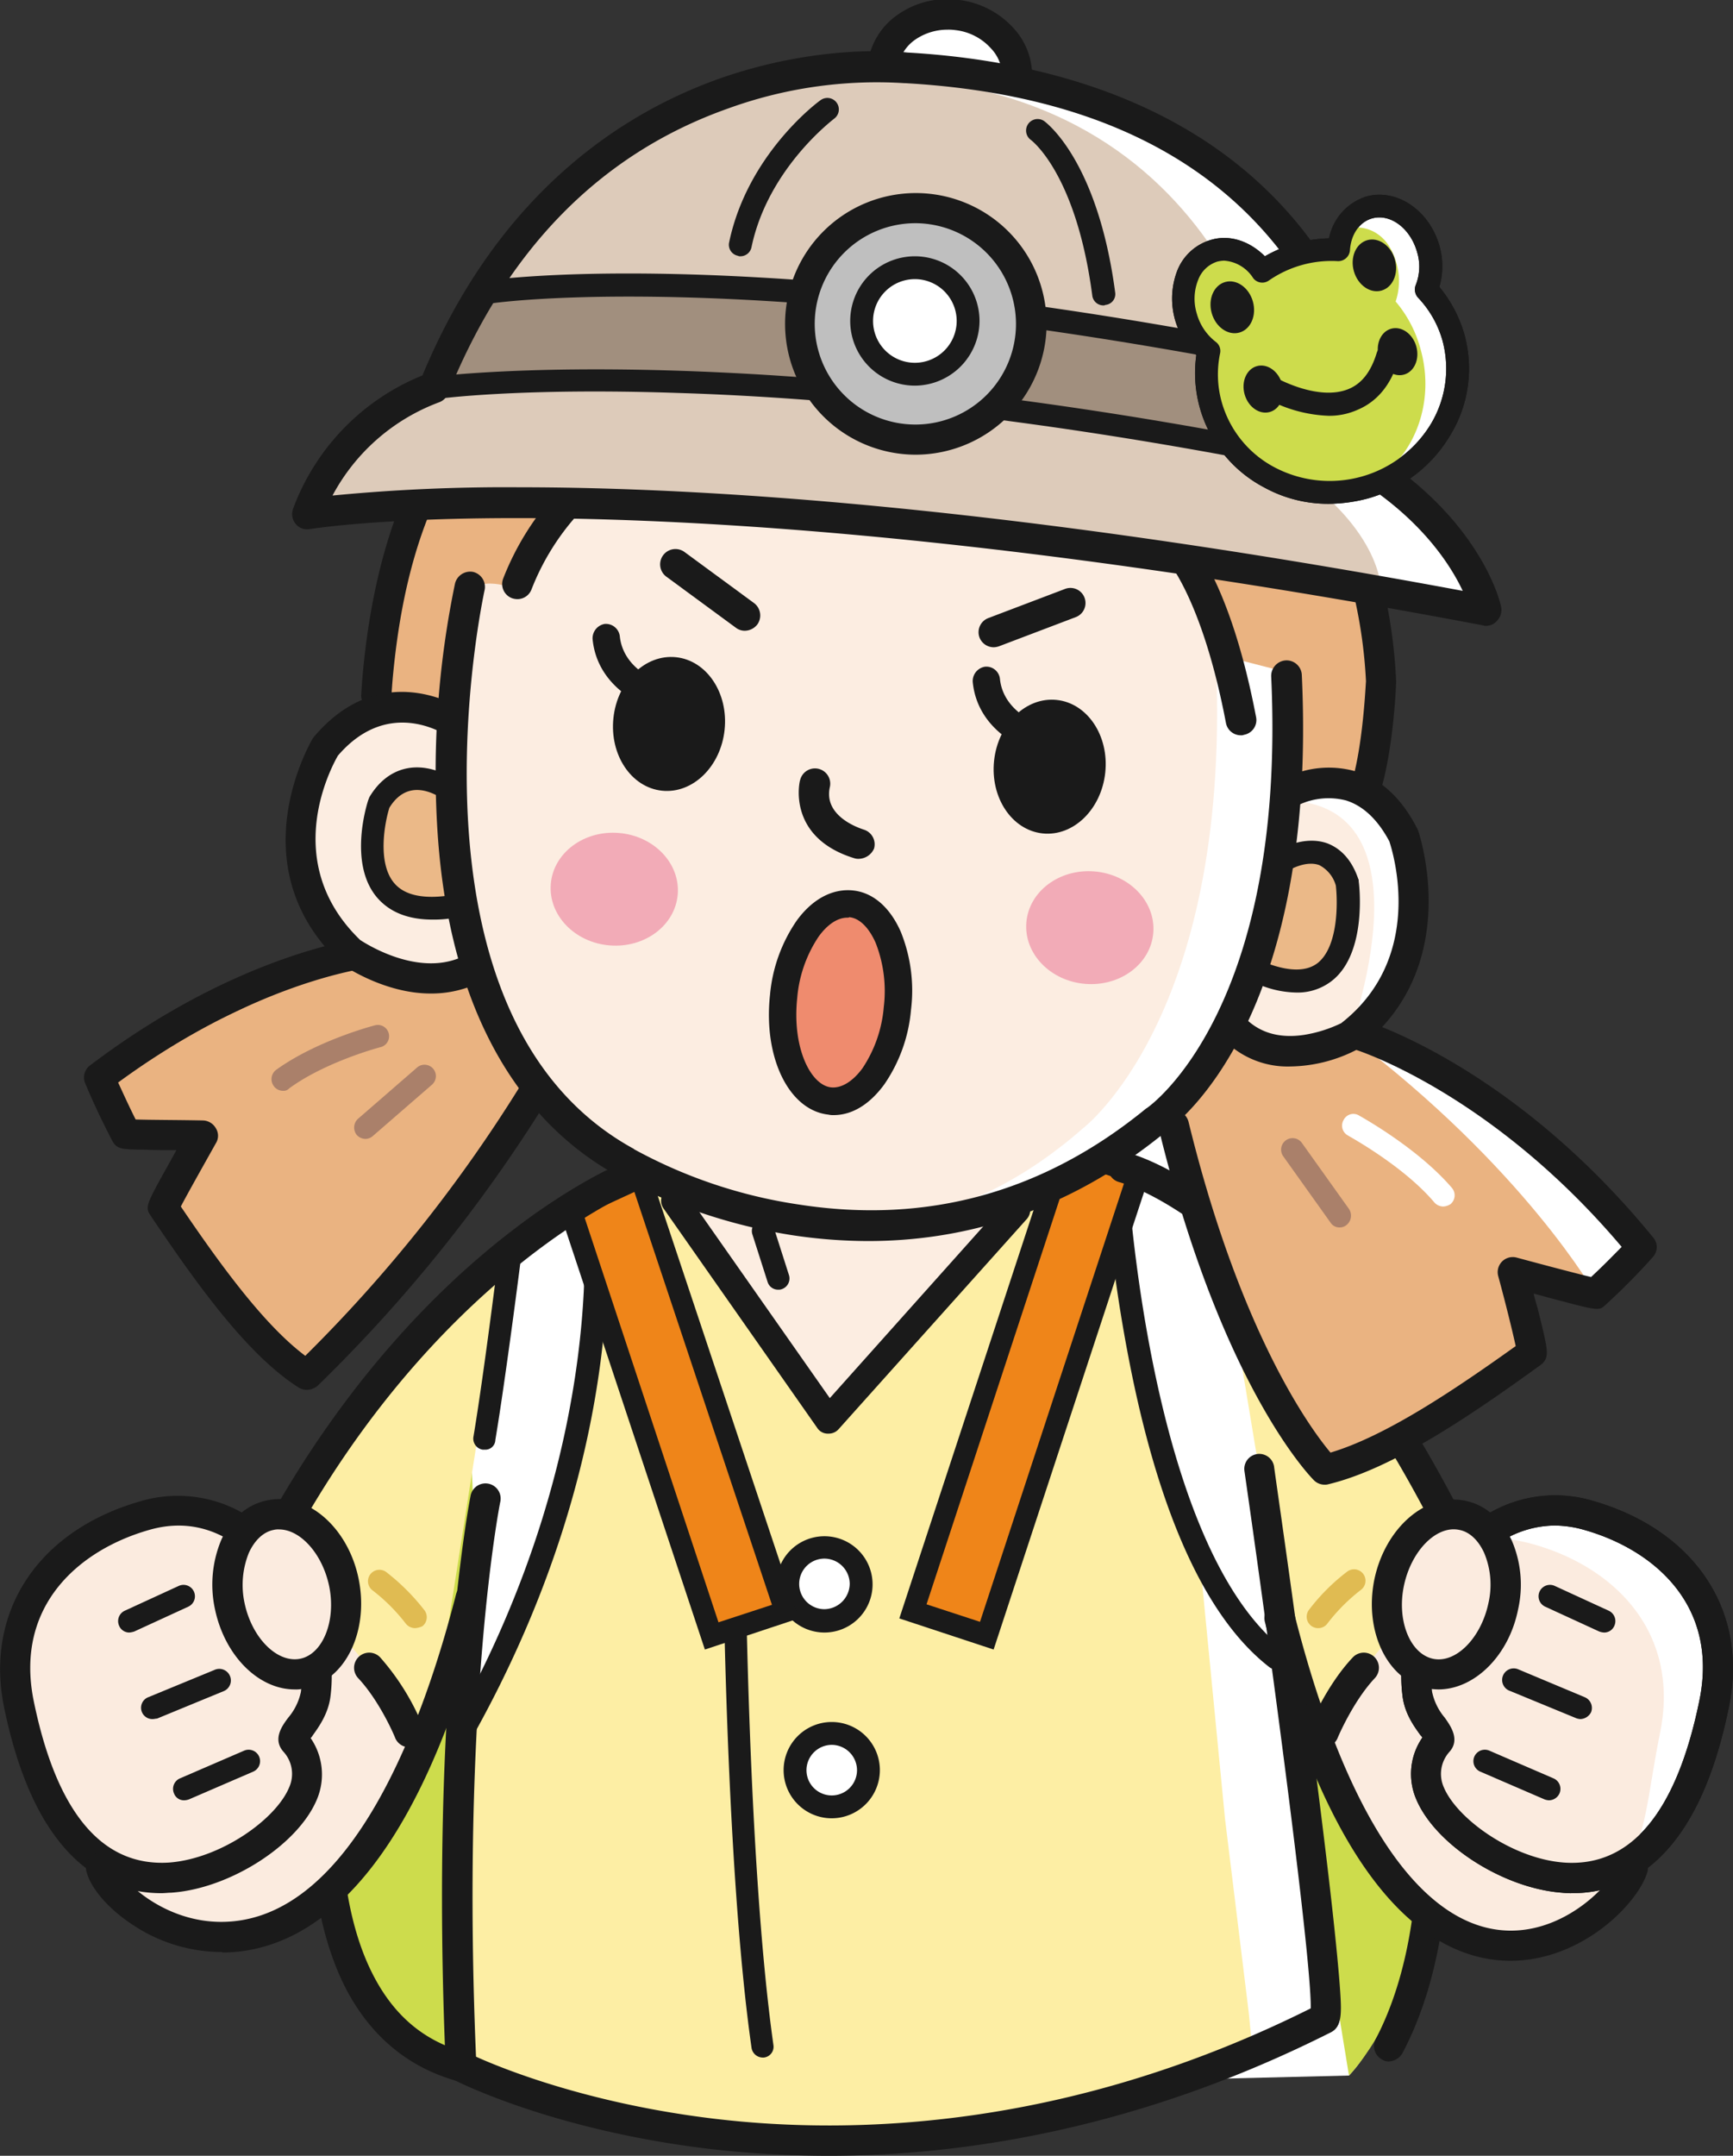 <svg id="圖層_1" data-name="圖層 1" xmlns="http://www.w3.org/2000/svg" viewBox="0 0 356.5 443.3"><rect x="0" y="0" width="356.5" height="443.3" fill="#333333" stroke="none"/><title>avatar</title><path d="M274.4,270.3,294,357.8s0,51.5-16.5,69l-37.1.9-17.5-212,30.3-3.2Z" style="fill:#fff"/><polyline points="138.8 246.9 168.7 296.9 209.1 248.8" style="fill:#fcede1"/><path d="M111.1,250.1l-7,9s4.6,12-6.4,30.6l-5.3,68.2s30.2-24.4,29-110.2" style="fill:#fff"/><path d="M241.6,220.8l7.5,8.6s-2.6,37.4,9.6,55.2l9.6,67.7S234.2,318.6,230,233" style="fill:#fff"/><path d="M90.6,282.8s-6-11.2-8.8,8.8L66,365.9l7,40.6s20.3,32.8,21.3,9.5C94.3,416.1,103.6,265.1,90.6,282.8Z" style="fill:#cddc4c"/><path d="M259,276.4s-1.6-34.2-4.4-14.3l8.7,77.8,14.2,86.9s13.2-13.4,14.1-36.7C291.6,390.1,272,258.7,259,276.4Z" style="fill:#cddc4c"/><path d="M132.3,243.2s-11.2-12.4-8.5,10.1c0,0-6,74.2-31.8,107.9,0,0-2.8,64.3,9,67.4,0,0,80.2,22.1,139.4-.8,0,0,3.2,2.8,17.3-5.6l-.8-8.2L252,374l-5.2-53.5s-19.2-62.2-17.9-82.2l-23.4,13.6-35.3,41.2C170.2,292.9,135.7,240.7,132.3,243.2Z" style="fill:#fdeea4"/><path d="M170.4,443.3a217,217,0,0,1-24.3-1.4c-32.2-3.8-51.9-13.8-52.7-14.2a3.13,3.13,0,1,1,2.8-5.6c.3.2,19.8,9.9,50.9,13.6,28.7,3.4,73.6,2.1,123.9-23.4a3.13,3.13,0,1,1,2.8,5.6C234.5,437.7,198.4,443.3,170.4,443.3Z" style="fill:#1a1a1a"/><path d="M170.4,294.8h-.2a2.57,2.57,0,0,1-2.1-1.2l-31.6-45.1a2.8,2.8,0,0,1,4.6-3.2l29.6,42.2L207,246.9a2.83,2.83,0,0,1,4.2,3.8l-38.7,43.2A2.72,2.72,0,0,1,170.4,294.8Z" style="fill:#1a1a1a"/><path d="M160.1,265.2a2.25,2.25,0,0,1-2.2-1.6l-3.1-9.7a2.31,2.31,0,1,1,4.4-1.4l3.1,9.7a2.32,2.32,0,0,1-1.5,2.9A1.7,1.7,0,0,1,160.1,265.2Z" style="fill:#1a1a1a"/><circle cx="169.6" cy="325.8" r="7.6" style="fill:#fff"/><path d="M169.6,335.7a9.9,9.9,0,0,1,0-19.8,9.9,9.9,0,0,1,0,19.8Zm0-15.2a5.2,5.2,0,0,0,0,10.4,5.29,5.29,0,0,0,5.2-5.2A5.23,5.23,0,0,0,169.6,320.5Z" style="fill:#1a1a1a"/><circle cx="171.1" cy="364" r="7.6" style="fill:#fff"/><path d="M171.1,373.9A9.9,9.9,0,1,1,181,364,9.92,9.92,0,0,1,171.1,373.9Zm0-15.1a5.23,5.23,0,0,0-5.2,5.2,5.2,5.2,0,1,0,10.4,0A5.23,5.23,0,0,0,171.1,358.8Z" style="fill:#1a1a1a"/><path d="M151.1,315.1s.3,66.9,5.9,105.6" style="fill:#f5bba8"/><path d="M156.9,423.1a2.35,2.35,0,0,1-2.3-2c-5.5-38.5-5.9-105.3-5.9-105.9a2.26,2.26,0,0,1,2.3-2.3h0a2.26,2.26,0,0,1,2.3,2.3c0,.7.4,67.1,5.8,105.3a2.23,2.23,0,0,1-2,2.6Z" style="fill:#1a1a1a"/><path d="M95,358.6a2,2,0,0,1-1.1-.3,2.41,2.41,0,0,1-.9-3.2c33.3-59.1,26.8-107.8,26.7-108.2a2.32,2.32,0,1,1,4.6-.6c.3,2,6.8,50.6-27.3,111.2A2.55,2.55,0,0,1,95,358.6Z" style="fill:#1a1a1a"/><path d="M262.5,343.3a2.39,2.39,0,0,1-1.4-.5c-12.5-9.7-22-29.9-28.2-59.9a313.38,313.38,0,0,1-5.7-41.9,2.35,2.35,0,0,1,4.7-.3c0,.8,4.3,76.7,32.1,98.4a2.37,2.37,0,0,1,.4,3.3A2.46,2.46,0,0,1,262.5,343.3Z" style="fill:#1a1a1a"/><path d="M94.7,428a2,2,0,0,1-.8-.1c-9.9-2.8-17.5-9.1-22.6-18.7-8.9-17-9.9-44.3-3-81a391.4,391.4,0,0,1,12.9-49.7,3.13,3.13,0,0,1,5.9,2.1c-.3.9-30.1,87.9-10.2,125.8,4.3,8.2,10.4,13.3,18.7,15.6a3.16,3.16,0,0,1,2.2,3.8A3.25,3.25,0,0,1,94.7,428Z" style="fill:#1a1a1a"/><path d="M285.7,423.9a2.3,2.3,0,0,1-1.4-.4,3.13,3.13,0,0,1-1.3-4.2c21.4-40.9-3.2-115.9-3.4-116.7a3.1,3.1,0,1,1,5.9-1.9,281.54,281.54,0,0,1,10.1,44.1c4.9,33.1,2.5,59.2-7.1,77.4A3.42,3.42,0,0,1,285.7,423.9Z" style="fill:#1a1a1a"/><polygon points="203 336.4 187.8 331.3 219 236.5 234.2 241.5 203 336.4" style="fill:#ef8519"/><path d="M204.4,339.2,185,332.8l32.6-99.1,19.4,6.4Zm-13.8-9.3,11,3.6,29.8-90.7-11-3.6Z" style="fill:#1a1a1a"/><polygon points="146.4 336.4 161.6 331.3 131.8 242 117.4 248.7 146.4 336.4" style="fill:#ef8519"/><path d="M145,339.2l-30.4-91.6L133,239l31.3,93.8Zm-24.9-89.3,27.7,83.7,11-3.6-28.3-84.9Z" style="fill:#1a1a1a"/><path d="M60.7,324s29.7,30.5,23.6,41.1L69.8,385.7,55.3,397.1l-15.2,3S18.8,389.5,18.8,375,60.7,324,60.7,324Z" style="fill:#fbebdf"/><path d="M104,258.5c-17.7,2.3-48.7,60.8-48.7,60.8l-3.8,5c16.2,3.7,23.6,19.5,35.1,31.3l3.3-7.1C92.2,334.7,104,258.5,104,258.5Z" style="fill:#fdeea4"/><path d="M3.8,350.2C8.1,371,17.3,387.3,35,386.1c11.2-.8,24-9.3,27.4-17.4a10,10,0,0,0-1.8-10.6c-1.3-1.5,3.7-4.6,4.3-9.9,2.2-18-13.1-43-35.2-36.6C12.7,316.5-.2,330,3.8,350.2Z" style="fill:#fbebdf"/><path d="M33.2,389.3c-11.7,0-26-7.1-32.4-38.4h0c-3.9-19.6,7.1-36.2,28.1-42.2a27,27,0,0,1,25.6,5.7c9.5,8.1,15,22.2,13.5,34.3-.4,3.6-2.4,6.4-3.7,8.2a1.76,1.76,0,0,1-.4.5A13.19,13.19,0,0,1,65.2,370c-3.9,9.4-18,18.4-30,19.2C34.6,389.2,33.9,389.3,33.2,389.3ZM6.9,349.6C11.6,372.7,21,383.9,34.8,383c10.6-.8,22-8.9,24.7-15.5a6.75,6.75,0,0,0-1.2-7.3c-2.3-2.6-.2-5.4,1-7a12,12,0,0,0,2.6-5.3c1.2-10-3.6-22.1-11.4-28.8-4.1-3.5-10.8-7.1-19.8-4.5C16.6,318.6,3,329.9,6.9,349.6Z" style="fill:#1a1a1a"/><ellipse cx="59" cy="327.89" rx="12" ry="16.6" transform="translate(-63.91 18.24) rotate(-11.45)" style="fill:#fbebdf"/><path d="M60.6,347.4c-7.4,0-14.4-6.9-16.4-16.6a23.79,23.79,0,0,1,1.3-14.1c2-4.5,5.4-7.4,9.6-8.2,8.2-1.7,16.6,5.7,18.7,16.3s-2.7,20.7-10.9,22.3A6.34,6.34,0,0,1,60.6,347.4Zm-3.2-32.9a3.75,3.75,0,0,0-1.1.1c-2.1.4-3.9,2.1-5.1,4.7a17.63,17.63,0,0,0-.9,10.3c1.5,7.2,6.7,12.4,11.4,11.5s7.5-7.8,6-15C66.3,319.5,61.8,314.5,57.4,314.5Z" style="fill:#1a1a1a"/><path d="M37.9,370.2a2.17,2.17,0,0,1-2.1-1.4,2.35,2.35,0,0,1,1.2-3.1L50.2,360a2.35,2.35,0,0,1,1.9,4.3L38.9,370A3,3,0,0,1,37.9,370.2Z" style="fill:#1a1a1a"/><path d="M31.4,353.5a2.33,2.33,0,0,1-.9-4.5l13.6-5.6a2.38,2.38,0,1,1,1.8,4.4l-13.6,5.6C32,353.4,31.7,353.5,31.4,353.5Z" style="fill:#1a1a1a"/><path d="M26.6,335.7a2.26,2.26,0,0,1-2.1-1.4,2.35,2.35,0,0,1,1.2-3.1l11.1-5.1a2.35,2.35,0,0,1,1.9,4.3l-11.1,5.1A4.4,4.4,0,0,1,26.6,335.7Z" style="fill:#1a1a1a"/><path d="M59.9,313.9a3.17,3.17,0,0,1-1.6-.4,3.12,3.12,0,0,1-1.1-4.3c31-53.3,69-69.3,70.6-70a3.21,3.21,0,0,1,4.1,1.7,3.12,3.12,0,0,1-1.7,4.1h0c-.4.2-37.7,16-67.5,67.4A3.47,3.47,0,0,1,59.9,313.9Z" style="fill:#1a1a1a"/><path d="M45.5,401.4A33.13,33.13,0,0,1,27,395.6c-4.8-3.2-8.3-7.3-9.2-10.7a3.07,3.07,0,0,1,2.2-3.8,3,3,0,0,1,3.8,2.2c.8,3.1,9.6,11.9,21.7,11.9h.2c27-.2,41.7-42.3,48.1-67.3a3,3,0,0,1,3.8-2.2,3.13,3.13,0,0,1,2.3,3.8c-15.1,59.3-37.7,71.9-54.1,72A.37.37,0,0,0,45.5,401.4Z" style="fill:#1a1a1a"/><path d="M84.2,359.3a3.15,3.15,0,0,1-2.9-1.9h0c0-.1-3.1-7.5-7.6-12.3a3.11,3.11,0,1,1,4.5-4.3A50,50,0,0,1,87,355a3.21,3.21,0,0,1-1.7,4.1A3.6,3.6,0,0,1,84.2,359.3Z" style="fill:#1a1a1a"/><path d="M85.4,334.8a2.46,2.46,0,0,1-1.9-.9,37.56,37.56,0,0,0-6.9-6.9,2.35,2.35,0,1,1,2.9-3.7,44.3,44.3,0,0,1,7.8,7.8,2.37,2.37,0,0,1-.4,3.3A4.19,4.19,0,0,1,85.4,334.8Z" style="fill:#e0bb52"/><path d="M295.8,324s-29.7,30.5-23.6,41.1l14.5,20.6,14.5,11.4,15.2,3s21.4-10.6,21.4-25.1S295.8,324,295.8,324Z" style="fill:#fbebdf"/><path d="M250.9,253.3c17.7,2.3,50.4,66,50.4,66l3.8,5c-16.2,3.7-23.6,19.5-35.1,31.3l-3.3-7C264.4,334.7,250.9,253.3,250.9,253.3Z" style="fill:#fdeea4"/><path d="M352.7,350.2c-4.2,20.8-13.5,37.1-31.2,35.9-11.2-.8-24-9.3-27.4-17.4a10,10,0,0,1,1.8-10.6c1.3-1.5-3.7-4.6-4.3-9.9-2.2-18,13.1-43,35.2-36.6C343.8,316.5,356.8,330,352.7,350.2Z" style="fill:#fff"/><path d="M323.4,389.3a14.77,14.77,0,0,1-2.1-.1c-12.1-.9-26.1-9.9-30-19.3a13.17,13.17,0,0,1,1.3-12.6,2.18,2.18,0,0,0-.4-.5c-1.3-1.8-3.3-4.5-3.7-8.2-1.5-12.1,4.1-26.2,13.5-34.3a27,27,0,0,1,25.6-5.7c21,6,32.1,22.6,28.1,42.2h0C349.4,382.2,335.1,389.3,323.4,389.3Zm-3.6-75.6a21,21,0,0,0-13.8,5.4c-7.8,6.7-12.6,18.8-11.4,28.8a12,12,0,0,0,2.6,5.3c1.2,1.7,3.2,4.5,1,7a6.78,6.78,0,0,0-1.2,7.3c2.7,6.5,14.1,14.7,24.7,15.5,13.8,1,23.2-10.3,27.9-33.4,4-19.7-9.6-31-23.7-35A22.54,22.54,0,0,0,319.8,313.7Zm32.9,36.5Z" style="fill:#1a1a1a"/><path d="M341.5,356.3c-4.2,20.8-2.3,31-20,29.8-11.2-.8-24-9.3-27.4-17.4a10,10,0,0,1,1.8-10.6c1.3-1.5-3.7-4.6-4.3-9.9-2.2-18,1.9-36.9,24-30.6C332.7,322.5,345.6,336.1,341.5,356.3Z" style="fill:#fbebdf"/><path d="M323.4,389.3a14.77,14.77,0,0,1-2.1-.1c-12.1-.9-26.1-9.9-30-19.3a13.17,13.17,0,0,1,1.3-12.6,2.18,2.18,0,0,0-.4-.5c-1.3-1.8-3.3-4.5-3.7-8.2-1.5-12.1,4.1-26.2,13.5-34.3a27,27,0,0,1,25.6-5.7c21,6,32.1,22.6,28.1,42.2h0C349.4,382.2,335.1,389.3,323.4,389.3Zm-3.6-75.6a21,21,0,0,0-13.8,5.4c-7.8,6.7-12.6,18.8-11.4,28.8a12,12,0,0,0,2.6,5.3c1.2,1.7,3.2,4.5,1,7a6.78,6.78,0,0,0-1.2,7.3c2.7,6.5,14.1,14.7,24.7,15.5,13.8,1,23.2-10.3,27.9-33.4,4-19.7-9.6-31-23.7-35A22.54,22.54,0,0,0,319.8,313.7Zm32.9,36.5Z" style="fill:#1a1a1a"/><ellipse cx="297.49" cy="327.84" rx="16.6" ry="12" transform="translate(-82.88 554.33) rotate(-78.55)" style="fill:#fbebdf"/><path d="M295.9,347.4a17.85,17.85,0,0,1-2.3-.2c-8.2-1.7-13-11.7-10.9-22.3h0c2.2-10.7,10.6-18,18.7-16.3,4.1.8,7.5,3.8,9.6,8.2a23,23,0,0,1,1.3,14.1C310.4,340.5,303.3,347.4,295.9,347.4Zm-7.1-21.3c-1.5,7.2,1.3,14,6,15s9.9-4.3,11.4-11.5a16.86,16.86,0,0,0-.9-10.3c-1.2-2.6-3-4.3-5.1-4.7-4.7-1-9.9,4.3-11.4,11.5Z" style="fill:#1a1a1a"/><path d="M318.6,370.2a2.92,2.92,0,0,1-.9-.2l-13.2-5.7a2.35,2.35,0,0,1,1.9-4.3l13.2,5.7a2.35,2.35,0,0,1,1.2,3.1A2.4,2.4,0,0,1,318.6,370.2Z" style="fill:#1a1a1a"/><path d="M325.1,353.5a2.92,2.92,0,0,1-.9-.2l-13.6-5.6a2.38,2.38,0,1,1,1.8-4.4L326,349a2.39,2.39,0,0,1,1.3,3.1A2.58,2.58,0,0,1,325.1,353.5Z" style="fill:#1a1a1a"/><path d="M330,335.7a3.55,3.55,0,0,1-1-.2l-11.1-5.1a2.35,2.35,0,0,1,1.9-4.3l11.1,5.1a2.35,2.35,0,0,1,1.2,3.1A2.26,2.26,0,0,1,330,335.7Z" style="fill:#1a1a1a"/><path d="M296.7,313.9a3.2,3.2,0,0,1-2.8-1.7c-31.8-60.9-63.3-69-63.6-69.1a3.14,3.14,0,0,1,1.5-6.1c1.4.3,34.5,8.9,67.7,72.3a3.13,3.13,0,0,1-1.3,4.2A2.82,2.82,0,0,1,296.7,313.9Z" style="fill:#1a1a1a"/><path d="M310.7,403.2h-.3c-14.9-.2-35.7-12.4-50.2-69.7a3.14,3.14,0,1,1,6.1-1.5c10.6,41.8,26.3,64.8,44.3,65h.2c12,0,21.1-10.2,22.1-13.7a3.1,3.1,0,0,1,6,1.6C337.1,391.2,325.6,403.2,310.7,403.2Z" style="fill:#1a1a1a"/><path d="M272.3,359.3a5,5,0,0,1-1.2-.2,3.12,3.12,0,0,1-1.7-4.1c.1-.3,3.5-8.5,8.9-14.2a3.11,3.11,0,0,1,4.5,4.3c-4.5,4.8-7.6,12.2-7.6,12.2A3.09,3.09,0,0,1,272.3,359.3Z" style="fill:#1a1a1a"/><path d="M271.1,334.8a2.35,2.35,0,0,1-1.8-3.8,41.16,41.16,0,0,1,7.8-7.8,2.35,2.35,0,1,1,2.9,3.7,37.56,37.56,0,0,0-6.9,6.9A2.33,2.33,0,0,1,271.1,334.8Z" style="fill:#e0bb52"/><path d="M94.8,428a3.1,3.1,0,0,1-3.1-3c-1.7-39.1-.3-68.9,1.3-87,1.7-19.7,3.7-29.9,3.8-30.4a3.12,3.12,0,1,1,6.1,1.3c-.1.4-8.2,41.7-4.9,115.8a3.2,3.2,0,0,1-3,3.3Z" style="fill:#1a1a1a"/><path d="M99.7,298.1h-.4a2.3,2.3,0,0,1-1.9-2.7c2.1-12.5,5.2-37.3,5.2-37.6a2.32,2.32,0,1,1,4.6.6c0,.2-3.2,25.2-5.3,37.7A2.06,2.06,0,0,1,99.7,298.1Z" style="fill:#1a1a1a"/><path d="M272.4,418.2a3.2,3.2,0,0,1-2.8-1.7,2.87,2.87,0,0,1,0-2.7c.7-7.3-7.9-71.7-13.6-111.3a3.08,3.08,0,1,1,6.1-.9c0,.3,4.1,28.3,7.7,56,2.1,16.3,3.7,29.4,4.7,38.9.6,5.7,1,10.1,1.2,13.1.3,4.6.3,7.1-1.9,8.2A2.5,2.5,0,0,1,272.4,418.2Zm-1.4-5.9Z" style="fill:#1a1a1a"/><ellipse cx="195.33" cy="15.28" rx="12.4" ry="13.9" transform="translate(154.84 206.97) rotate(-82.55)" style="fill:#fff"/><path d="M195.8,30.8a22.86,22.86,0,0,1-2.5-.2,18.11,18.11,0,0,1-11.2-5.9,14.4,14.4,0,0,1-3.6-11.6h0A14.55,14.55,0,0,1,185,2.8,17.7,17.7,0,0,1,197.4,0a18.11,18.11,0,0,1,11.2,5.9,14.4,14.4,0,0,1,3.6,11.6,14.67,14.67,0,0,1-6.5,10.3A17.25,17.25,0,0,1,195.8,30.8Zm-.9-24.7A11.73,11.73,0,0,0,188.5,8a8.44,8.44,0,0,0-3.8,6h0a8.45,8.45,0,0,0,2.2,6.7,11.57,11.57,0,0,0,7.3,3.8,11.93,11.93,0,0,0,8.1-1.8A8.29,8.29,0,0,0,203.9,10a11.57,11.57,0,0,0-7.3-3.8A10.28,10.28,0,0,0,194.9,6.1Zm-13.3,7.4Z" style="fill:#1a1a1a"/><path d="M216.9,52.7s58.6,11,67.2,87.3l-2.8,24,7.4,7.8,3,22.1L281,212l30.5,18.3,26.2,26.3-9.5,9.5-85.6-42.3-19.7,15.5L193.3,250Z" style="fill:#fff"/><path d="M264.4,164.6l-11.2,44.8,11.7,7.3,12.7-3.6S295.4,165.1,264.4,164.6Z" style="fill:#fcede1"/><polyline points="99.7 150.2 80.6 145.6 64.6 152.6 61.2 179.8 76.4 198.4 91.5 202.6 100.9 198.1" style="fill:#fcede1"/><path d="M78.4,146.4l14.4-.7,3.6-15.6,11.4-12.5,21-25.6s12.4-4.5,15.5-4.1l1,8,79,8.5,4.3-4.5,7.9,6.2,10.2,27.5,19.4,5-.1,22.1,16.4-.9.2-33.9S260,97.2,253.4,85.7C245.2,71.1,224,57.8,224,57.8l-15.3-7.5-40.6-3.6L133.2,55,100,79.3,80.7,116.2Z" style="fill:#eab381"/><path d="M253.4,211.1l-13.7,17.2,12,39.9,20.9,34.1,42.5-24-3.9-16.6,17,4.4s-14.7-26-50.5-53C277.6,213.1,259.1,217.7,253.4,211.1Z" style="fill:#eab381"/><polygon points="74.7 195.5 20.4 221.4 25.8 233.1 41.5 233.4 33.5 248.3 63.1 282.6 110.8 222.4 98.6 201.4 74.7 195.5" style="fill:#eab381"/><path d="M94.8,123.1s-19.3,84,29.6,112.5c0,0,49.3,39.5,98.4-3.6,0,0,30.1-22.8,27.4-94.4L238,102.8l-10.7-2-32.9,1.9-34.9-3.9-14.3-3-1-8s-27.8,2.5-38.2,33.4C106,121.2,98.5,117.5,94.8,123.1Z" style="fill:#fcede1"/><ellipse cx="224.18" cy="190.75" rx="11.6" ry="13.1" transform="translate(15.93 398.77) rotate(-85.36)" style="fill:#f2abb7"/><ellipse cx="126.35" cy="182.85" rx="11.6" ry="13.1" transform="translate(-66.11 293.99) rotate(-85.36)" style="fill:#f2abb7"/><path d="M176.7,176.6a2.77,2.77,0,0,1-.9-.1c-14.1-4.3-11.3-16-11.2-16.1a3.14,3.14,0,0,1,6.1,1.5c-1.3,6,6.1,8.4,7,8.7a3.16,3.16,0,0,1,2.1,3.9A3.51,3.51,0,0,1,176.7,176.6Z" style="fill:#1a1a1a"/><path d="M265.5,219.3a18.37,18.37,0,0,1-14.4-6.2,3.11,3.11,0,0,1,4.6-4.2q4.65,5.1,12.6,3.9a27.62,27.62,0,0,0,7.6-2.4c17.3-13.5,10.7-35,9.9-37.4-2.4-4.5-5.4-7.3-8.9-8.4a14.41,14.41,0,0,0-9.7.9,3.11,3.11,0,0,1-2.9-5.5,20.18,20.18,0,0,1,14.5-1.4c5.3,1.6,9.5,5.5,12.7,11.7.1.1.1.3.2.4.1.3,9.7,28-12.1,44.8-.1.1-.3.2-.4.3A30.58,30.58,0,0,1,265.5,219.3Z" style="fill:#1a1a1a"/><path d="M281,165.2a2.77,2.77,0,0,1-.9-.1,3.16,3.16,0,0,1-2.1-3.9c2.4-8,2.9-20.1,3-21.1a100.25,100.25,0,0,0-7.3-32.9c-9.4-23.4-25.9-39.9-49-48.8a148,148,0,0,0-50.3-8.6c-36.4.4-63.7,15.8-81.1,45.7-6.7,11.4-10.7,25.4-12.4,42.8-.2,2-.3,3.6-.4,5.1a3.11,3.11,0,0,1-6.2-.4c.1-1.5.2-3.2.4-5.3,1.8-18.3,6.1-33.2,13.2-45.4,18.4-31.5,48.4-48.4,86.6-48.8a152.31,152.31,0,0,1,52.5,9c30.9,12,45.7,35.2,52.6,52.5a106.37,106.37,0,0,1,7.6,35.1v.1c0,.6-.5,13.7-3.3,22.8A3.09,3.09,0,0,1,281,165.2Z" style="fill:#1a1a1a"/><path d="M264.2,177s9.3-5.7,12.9,4.7c0,0,3.5,26.4-17.2,18.7" style="fill:#ebb988"/><path d="M266.7,204.1a20.74,20.74,0,0,1-7.6-1.6,2.34,2.34,0,0,1,1.6-4.4c4.6,1.7,8.1,1.7,10.4-.1,4.2-3.4,4.1-12.4,3.7-15.9a6.8,6.8,0,0,0-3.4-4.2c-2.7-1-5.9.9-6,.9a2.33,2.33,0,0,1-2.4-4c.2-.1,5.1-3.1,10-1.4,2.9,1.1,5.1,3.5,6.4,7.3a.75.75,0,0,1,.1.5c.1.6,1.8,14.6-5.4,20.4A11.43,11.43,0,0,1,266.7,204.1Z" style="fill:#1a1a1a"/><path d="M88.6,204.3c-9.6,0-17.8-5.7-18.3-6L70,198c-21.3-20.2-5.8-45.8-5.7-46.1.1-.1.2-.3.3-.4,11.1-13.1,23.6-9.1,28.5-6.8a3.15,3.15,0,1,1-2.7,5.7c-4.4-2.1-13-4.2-20.9,5-1.3,2.3-12,21.9,4.6,37.9,1.4.9,11.5,7.3,20.4,3.7a3.14,3.14,0,0,1,2.4,5.8A22.82,22.82,0,0,1,88.6,204.3Z" style="fill:#1a1a1a"/><path d="M91.5,161.8c-2.9-1.6-9.2-3.8-13.5,3.3,0,0-8.3,25.2,15.8,21.2" style="fill:#ebb988"/><path d="M89,189.1q-7.5,0-11.4-4.5c-6.1-7.1-2-19.7-1.8-20.2.1-.2.1-.3.2-.5,3.7-6.2,9.9-7.8,16.6-4.2a2.35,2.35,0,1,1-2.3,4.1c-4.3-2.4-7.8-1.6-10.2,2.3-1,3.2-2.5,11.4,1,15.5,2.2,2.6,6.3,3.4,12.2,2.4a2.33,2.33,0,1,1,.8,4.6A23.16,23.16,0,0,1,89,189.1Z" style="fill:#1a1a1a"/><path d="M272.5,305.3a3.1,3.1,0,0,1-2.2-.9c-.8-.8-19-19.4-31.9-72.2a3.14,3.14,0,1,1,6.1-1.5c10.6,43.3,25,63,29.2,68,11.4-3.4,25.5-12.9,38.1-21.9-.6-2.8-2.1-8.9-3.6-14.4a3.1,3.1,0,0,1,3.8-3.8c5.9,1.6,12.4,3.3,15.3,4,2.8-2.6,4.9-4.8,6.3-6.2-26.7-31.6-54.3-40.4-54.6-40.5a3.2,3.2,0,0,1-2.1-3.9,3.16,3.16,0,0,1,3.9-2.1c1.2.4,30.9,9.8,59.3,44.6a3,3,0,0,1-.1,4,130.42,130.42,0,0,1-9.7,9.8c-1.4,1.3-1.3,1.3-11.5-1.4l-3.3-.9c.2,1,.5,2,.8,3,.6,2.4,1.1,4.4,1.4,5.8.6,2.9,1,4.6-.8,5.9-14.1,10.2-30.3,21.3-43.6,24.5A2.49,2.49,0,0,1,272.5,305.3Zm40.7-29.6ZM326,263.8Z" style="fill:#1a1a1a"/><path d="M296.9,248.1a2.5,2.5,0,0,1-1.8-.8c-6.4-7.6-17.7-13.7-17.8-13.8a2.3,2.3,0,0,1-.9-3.2,2.24,2.24,0,0,1,3.2-.9c.5.3,12.1,6.7,19.1,14.9a2.36,2.36,0,0,1-.3,3.3A3,3,0,0,1,296.9,248.1Z" style="fill:#fff"/><path d="M275.6,252.4a2.17,2.17,0,0,1-1.9-1L264,237.8a2.36,2.36,0,1,1,3.8-2.8l9.7,13.6a2.48,2.48,0,0,1-.5,3.3A2.18,2.18,0,0,1,275.6,252.4Z" style="fill:#aa806a"/><path d="M63.1,285.8a3.37,3.37,0,0,1-1.7-.5C50.7,278.5,40.1,263.5,31,250c-1.2-1.8-1-2.2,3.8-10.8l1.5-2.7H33.7c-2,0-3.9-.1-5.4-.1-3.1-.1-4.3-.1-5.2-1.8-3.6-6.9-5.5-11.7-5.6-11.9a3.09,3.09,0,0,1,1-3.6c23.1-17.5,43.2-23.6,53.2-25.7a3.12,3.12,0,1,1,1.3,6.1c-9.2,1.9-27.4,7.5-48.7,23.1.8,1.7,2,4.4,3.6,7.6,2.9.1,9.2.1,13.8.2a3.15,3.15,0,0,1,2.7,1.6,2.89,2.89,0,0,1,0,3.1c-2.8,5-5.9,10.5-7.2,13,8.4,12.4,17.3,24.5,25.6,30.7a301.83,301.83,0,0,0,44.1-55.3,3.12,3.12,0,0,1,5.3,3.3A309.26,309.26,0,0,1,65.3,285,3.72,3.72,0,0,1,63.1,285.8ZM28.5,231.6c.1,0,.1.1,0,0C28.6,231.7,28.6,231.6,28.5,231.6Z" style="fill:#1a1a1a"/><path d="M58.2,224.3a2.28,2.28,0,0,1-1.9-1,2.39,2.39,0,0,1,.5-3.3c8.3-6,20-9.1,20.5-9.2a2.32,2.32,0,0,1,1.1,4.5c-.1,0-11.4,3-18.9,8.5A1.54,1.54,0,0,1,58.2,224.3Z" style="fill:#aa806a"/><path d="M75.2,234.2a2.5,2.5,0,0,1-1.8-.8,2.45,2.45,0,0,1,.2-3.3l12.1-10.5a2.34,2.34,0,1,1,3.1,3.5L76.7,233.6A2.4,2.4,0,0,1,75.2,234.2Z" style="fill:#aa806a"/><path d="M255.3,151.2a3.11,3.11,0,0,1-3.1-2.5c-5.2-27.3-13.1-34.7-13.1-34.8a3.12,3.12,0,0,1,4.1-4.7c1,.8,9.6,9,15.2,38.3a3.08,3.08,0,0,1-2.5,3.6A1.27,1.27,0,0,1,255.3,151.2Z" style="fill:#1a1a1a"/><path d="M178.6,255.2A105.27,105.27,0,0,1,163,254c-20.6-3.2-34.8-11.5-35.9-12.2-22.4-12.3-35.3-37.4-37.2-72.5A191.07,191.07,0,0,1,93.6,120a3.22,3.22,0,0,1,3.7-2.4,3.17,3.17,0,0,1,2.4,3.7c-.2.9-19.1,87.6,30.6,114.9a.1.1,0,0,1,.1.1,101.34,101.34,0,0,0,34,11.4c26.5,4.1,50.4-2.6,71.3-19.7.1-.1.2-.1.3-.2.3-.2,28.7-20,25.5-88.7a3.2,3.2,0,0,1,3-3.3,3.14,3.14,0,0,1,3.3,3c3.3,70.7-25.5,92.2-28.2,94.1C218.3,250.3,196.5,255.2,178.6,255.2Z" style="fill:#1a1a1a"/><path d="M106.4,123.2a3.59,3.59,0,0,1-1.1-.2,3.11,3.11,0,0,1-1.8-4,56.63,56.63,0,0,1,27.2-30,3.13,3.13,0,0,1,2.8,5.6,50.2,50.2,0,0,0-24.2,26.7A3.1,3.1,0,0,1,106.4,123.2Z" style="fill:#1a1a1a"/><ellipse cx="215.92" cy="157.64" rx="13.8" ry="11.5" transform="translate(36.48 355.82) rotate(-83.97)" style="fill:#1a1a1a"/><path d="M211,153.6a4.25,4.25,0,0,1-1.1-.2c-.4-.2-8.9-3.8-9.8-13.2a3,3,0,0,1,2.5-3.1,2.81,2.81,0,0,1,3.1,2.5c.6,5.9,6.2,8.4,6.4,8.5a2.87,2.87,0,0,1,1.5,3.7A2.8,2.8,0,0,1,211,153.6Z" style="fill:#1a1a1a"/><ellipse cx="137.62" cy="148.86" rx="13.8" ry="11.5" transform="translate(-24.87 270.09) rotate(-83.97)" style="fill:#1a1a1a"/><path d="M132.8,144.8a4.25,4.25,0,0,1-1.1-.2c-.4-.2-8.9-3.8-9.8-13.2a3,3,0,0,1,2.5-3.1,2.89,2.89,0,0,1,3.1,2.5c.6,6,6.3,8.5,6.4,8.5a2.83,2.83,0,0,1,1.5,3.7A2.91,2.91,0,0,1,132.8,144.8Z" style="fill:#1a1a1a"/><path d="M212.8,17.8s-84.4-28-121.2,62.7c0,0-24.2,2.9-26.1,25.9,0,0,113.5-7,242.5,20.1,0,0-9.1-21.1-27.8-33.9C280.2,92.7,276.5,30,212.8,17.8Z" style="fill:#fff"/><path d="M197.8,17.7S128.5-10.2,91.7,80.5c0,0-24.2,2.9-26.1,25.9,0,0,89.5-12.1,218.5,15,0,0,.4-12-18.3-24.8C265.6,96.7,261.5,29.9,197.8,17.7Z" style="fill:#ddcbba"/><path d="M227,62.8a2.29,2.29,0,0,1-2.3-2c-3.3-25.1-12.5-31.9-12.6-32a2.37,2.37,0,1,1,2.7-3.9c.4.3,11,8.1,14.6,35.2a2.23,2.23,0,0,1-2,2.6A.76.76,0,0,1,227,62.8Z" style="fill:#1a1a1a"/><path d="M152.3,52.7a.9.9,0,0,1-.5-.1,2.31,2.31,0,0,1-1.8-2.8c3.8-18.1,18.2-28.8,18.8-29.2a2.36,2.36,0,1,1,2.8,3.8c-.2.2-13.6,10.2-17,26.4A2.33,2.33,0,0,1,152.3,52.7Z" style="fill:#1a1a1a"/><path d="M167.2,60.4s-42.2-1.9-66.5-.3L89.3,79.8s59.4-5.9,81.1-.4" style="fill:#a18f7e"/><path d="M203.8,64.3s41.9,5.3,65.6,11l7.9,21.3s-57.6-15.9-79.9-14.1" style="fill:#a18f7e"/><path d="M279.2,79.4a.9.9,0,0,1-.5-.1C158.9,53.9,101.6,62.3,101,62.4a2.38,2.38,0,0,1-.8-4.7c.6-.1,58.6-8.7,179.4,17a2.31,2.31,0,0,1,1.8,2.8A2.16,2.16,0,0,1,279.2,79.4Z" style="fill:#1a1a1a"/><path d="M283.7,100a.9.9,0,0,1-.5-.1c-64.8-14.1-114-18.2-143.9-19.1C107,79.7,89.8,82,89.6,82.1a2.32,2.32,0,0,1-.6-4.6c.7-.1,70.2-9.2,195.2,17.9a2.31,2.31,0,0,1,1.8,2.8A2.43,2.43,0,0,1,283.7,100Z" style="fill:#1a1a1a"/><circle cx="188.4" cy="66.5" r="23.8" style="fill:#bfbfbf"/><path d="M188.4,93.5a26.9,26.9,0,1,1,26.9-26.9A27,27,0,0,1,188.4,93.5Zm0-47.6A20.7,20.7,0,1,0,209,66.5,20.74,20.74,0,0,0,188.4,45.9Z" style="fill:#1a1a1a"/><circle cx="188.2" cy="66" r="11" style="fill:#fff"/><path d="M188.2,79.3A13.3,13.3,0,1,1,201.5,66,13.36,13.36,0,0,1,188.2,79.3Zm0-21.9a8.6,8.6,0,1,0,8.6,8.6A8.6,8.6,0,0,0,188.2,57.4Z" style="fill:#1a1a1a"/><path d="M305.7,128.7a1.27,1.27,0,0,1-.6-.1c-168-31.8-240.7-19.9-241.4-19.8a3,3,0,0,1-2.9-1.1,3.15,3.15,0,0,1-.5-3.1A47.24,47.24,0,0,1,86.9,77.2c15.9-38.2,41.9-54.2,61-61,20.4-7.2,37.1-5.6,38.7-5.4,28.4,1.6,66.6,10.7,87.5,45.3a90.29,90.29,0,0,1,12.7,39.8c18.5,13.4,21.9,28.2,22,28.9a3.16,3.16,0,0,1-.8,2.8A3,3,0,0,1,305.7,128.7ZM106.9,100.2c37.6,0,100.5,3.9,194,21.3-2.4-5.1-7.8-13.5-19-21.2a3.17,3.17,0,0,1-1.3-2.6,84.11,84.11,0,0,0-12-38.5c-15.7-25.8-43.4-39.9-82.4-42.1H186a89.66,89.66,0,0,0-36.2,5.2c-26.3,9.3-45.6,29-57.6,58.6a3.19,3.19,0,0,1-1.8,1.8,41.09,41.09,0,0,0-22,19.2A369.45,369.45,0,0,1,106.9,100.2Z" style="fill:#1a1a1a"/><path d="M293.4,59.5a12.75,12.75,0,0,0,.4-8.4c-1.7-6.1-7.1-9.9-12.1-8.5-3.6,1-6,4.5-6.3,8.7a24.57,24.57,0,0,0-15.6,4.4c-2.5-3.4-6.3-5.2-9.9-4.2-5,1.4-7.6,7.5-5.9,13.6a12.57,12.57,0,0,0,4.7,7,23.15,23.15,0,0,0,.4,11.1c3.7,13.3,17.9,20.9,31.7,17s21.9-17.8,18.2-31A27.69,27.69,0,0,0,293.4,59.5Z" style="fill:#fff"/><path d="M273.4,103.6a27.25,27.25,0,0,1-13.4-3.4A26.55,26.55,0,0,1,246.1,73a16,16,0,0,1-3.9-17.4,10.66,10.66,0,0,1,7-6.3c3.8-1.1,7.9.3,11,3.4A27.9,27.9,0,0,1,273.4,49a11.3,11.3,0,0,1,7.7-8.6c6.2-1.7,12.9,2.8,15,10.1a15.35,15.35,0,0,1,0,8.5,27,27,0,0,1,5.1,9.6,26.28,26.28,0,0,1-2.8,20.8,28.74,28.74,0,0,1-17,13.1A32.09,32.09,0,0,1,273.4,103.6Zm-21.6-50a6.75,6.75,0,0,0-1.4.2,6.19,6.19,0,0,0-3.9,3.7,10.42,10.42,0,0,0-.3,7,11,11,0,0,0,3.9,5.8,2.32,2.32,0,0,1,.9,2.3,21.12,21.12,0,0,0,.3,10,21.9,21.9,0,0,0,10.9,13.5,24.34,24.34,0,0,0,32.2-9,22.13,22.13,0,0,0,2.3-17.2,21.12,21.12,0,0,0-5-8.7,2.52,2.52,0,0,1-.5-2.5,10.22,10.22,0,0,0,.3-6.9c-1.4-4.9-5.5-7.9-9.2-6.9-2.6.7-4.4,3.3-4.6,6.6a2.42,2.42,0,0,1-2.5,2.2,22.62,22.62,0,0,0-14.2,4,2.35,2.35,0,0,1-3.2-.5A7.7,7.7,0,0,0,251.8,53.6Z" style="fill:#1a1a1a"/><path d="M287.1,62a13.19,13.19,0,0,0,.1-8.1c-1.7-6-6.3-8-10.6-6.8-3.1.9-1.3,1.1-1.5,5.2-2.4-.2-8.7,1.2-11.1,1.9s-3.8.8-5.7,2.2a8.69,8.69,0,0,0-9.5-3.3c-4.3,1.2-6.4,7-4.7,13a13.55,13.55,0,0,0,4.3,6.9,26.25,26.25,0,0,0,.7,10.8c3.6,13,16.3,20.8,28.2,17.5s18.6-16.6,14.9-29.6A25.14,25.14,0,0,0,287.1,62Z" style="fill:#cddc4c"/><path d="M273.4,103.6a27.25,27.25,0,0,1-13.4-3.4A26.55,26.55,0,0,1,246.1,73a16,16,0,0,1-3.9-17.4,10.66,10.66,0,0,1,7-6.3c3.8-1.1,7.9.3,11,3.4A27.9,27.9,0,0,1,273.4,49a11.3,11.3,0,0,1,7.7-8.6c6.2-1.7,12.9,2.8,15,10.1a15.35,15.35,0,0,1,0,8.5,27,27,0,0,1,5.1,9.6,26.28,26.28,0,0,1-2.8,20.8,28.74,28.74,0,0,1-17,13.1A32.09,32.09,0,0,1,273.4,103.6Zm-21.6-50a6.75,6.75,0,0,0-1.4.2,6.19,6.19,0,0,0-3.9,3.7,10.42,10.42,0,0,0-.3,7,11,11,0,0,0,3.9,5.8,2.32,2.32,0,0,1,.9,2.3,21.12,21.12,0,0,0,.3,10,21.9,21.9,0,0,0,10.9,13.5,24.34,24.34,0,0,0,32.2-9,22.13,22.13,0,0,0,2.3-17.2,21.12,21.12,0,0,0-5-8.7,2.52,2.52,0,0,1-.5-2.5,10.22,10.22,0,0,0,.3-6.9c-1.4-4.9-5.5-7.9-9.2-6.9-2.6.7-4.4,3.3-4.6,6.6a2.42,2.42,0,0,1-2.5,2.2,22.62,22.62,0,0,0-14.2,4,2.35,2.35,0,0,1-3.2-.5A7.7,7.7,0,0,0,251.8,53.6Z" style="fill:#1a1a1a"/><path d="M273.3,85.5A28.81,28.81,0,0,1,260.6,82a2.35,2.35,0,0,1,2.3-4.1h0c.1,0,8.4,4.6,14.5,2.1,2.7-1.1,4.6-3.5,5.8-7.4a2.34,2.34,0,0,1,4.5,1.3c-1.5,5.2-4.4,8.7-8.5,10.4A14.16,14.16,0,0,1,273.3,85.5Z" style="fill:#1a1a1a"/><ellipse cx="253.5" cy="63.18" rx="4.4" ry="5.4" transform="translate(-7.64 71.01) rotate(-15.71)" style="fill:#1a1a1a"/><ellipse cx="283.52" cy="54.52" rx="4.4" ry="5.4" transform="matrix(0.96, -0.27, 0.27, 0.96, -4.17, 78.78)" style="fill:#1a1a1a"/><ellipse cx="259.88" cy="79.99" rx="4" ry="4.9" transform="translate(-11.95 73.37) rotate(-15.71)" style="fill:#1a1a1a"/><ellipse cx="287.5" cy="72.3" rx="4" ry="4.9" transform="translate(-8.84 80.56) rotate(-15.71)" style="fill:#1a1a1a"/><ellipse cx="172.89" cy="206.18" rx="20.4" ry="11.8" transform="translate(-50.58 356.06) rotate(-83.87)" style="fill:#ef8b6e"/><path d="M171.5,229.3a4.1,4.1,0,0,1-1.1-.1c-8.1-.9-13.4-11.7-12-24.6a31.85,31.85,0,0,1,5.5-15.3c3.2-4.4,7.3-6.6,11.5-6.2s7.7,3.5,9.9,8.5a32.29,32.29,0,0,1,2.1,16.1,31.85,31.85,0,0,1-5.5,15.3C178.9,227.1,175.3,229.3,171.5,229.3Zm2.8-40.6c-2,0-4.1,1.4-5.9,3.9a26.61,26.61,0,0,0-4.4,12.6h0c-1.1,10.3,2.8,18,7,18.4,2.1.2,4.4-1.2,6.4-3.9a26.61,26.61,0,0,0,4.4-12.6,27.16,27.16,0,0,0-1.7-13.3c-1.4-3.1-3.3-5-5.4-5.2C174.6,188.7,174.5,188.7,174.3,188.7Zm-13.1,16.2Z" style="fill:#1a1a1a"/><path d="M204.4,133.1a3.14,3.14,0,0,1-2.9-2,3.11,3.11,0,0,1,1.8-4l15.8-6a3.1,3.1,0,1,1,2.2,5.8l-15.8,6A3.6,3.6,0,0,1,204.4,133.1Z" style="fill:#1a1a1a"/><path d="M153.2,129.7a3,3,0,0,1-1.8-.6l-14.3-10.5a3.15,3.15,0,0,1,3.7-5.1L155.1,124a3.18,3.18,0,0,1,.7,4.4A3.31,3.31,0,0,1,153.2,129.7Z" style="fill:#1a1a1a"/></svg>